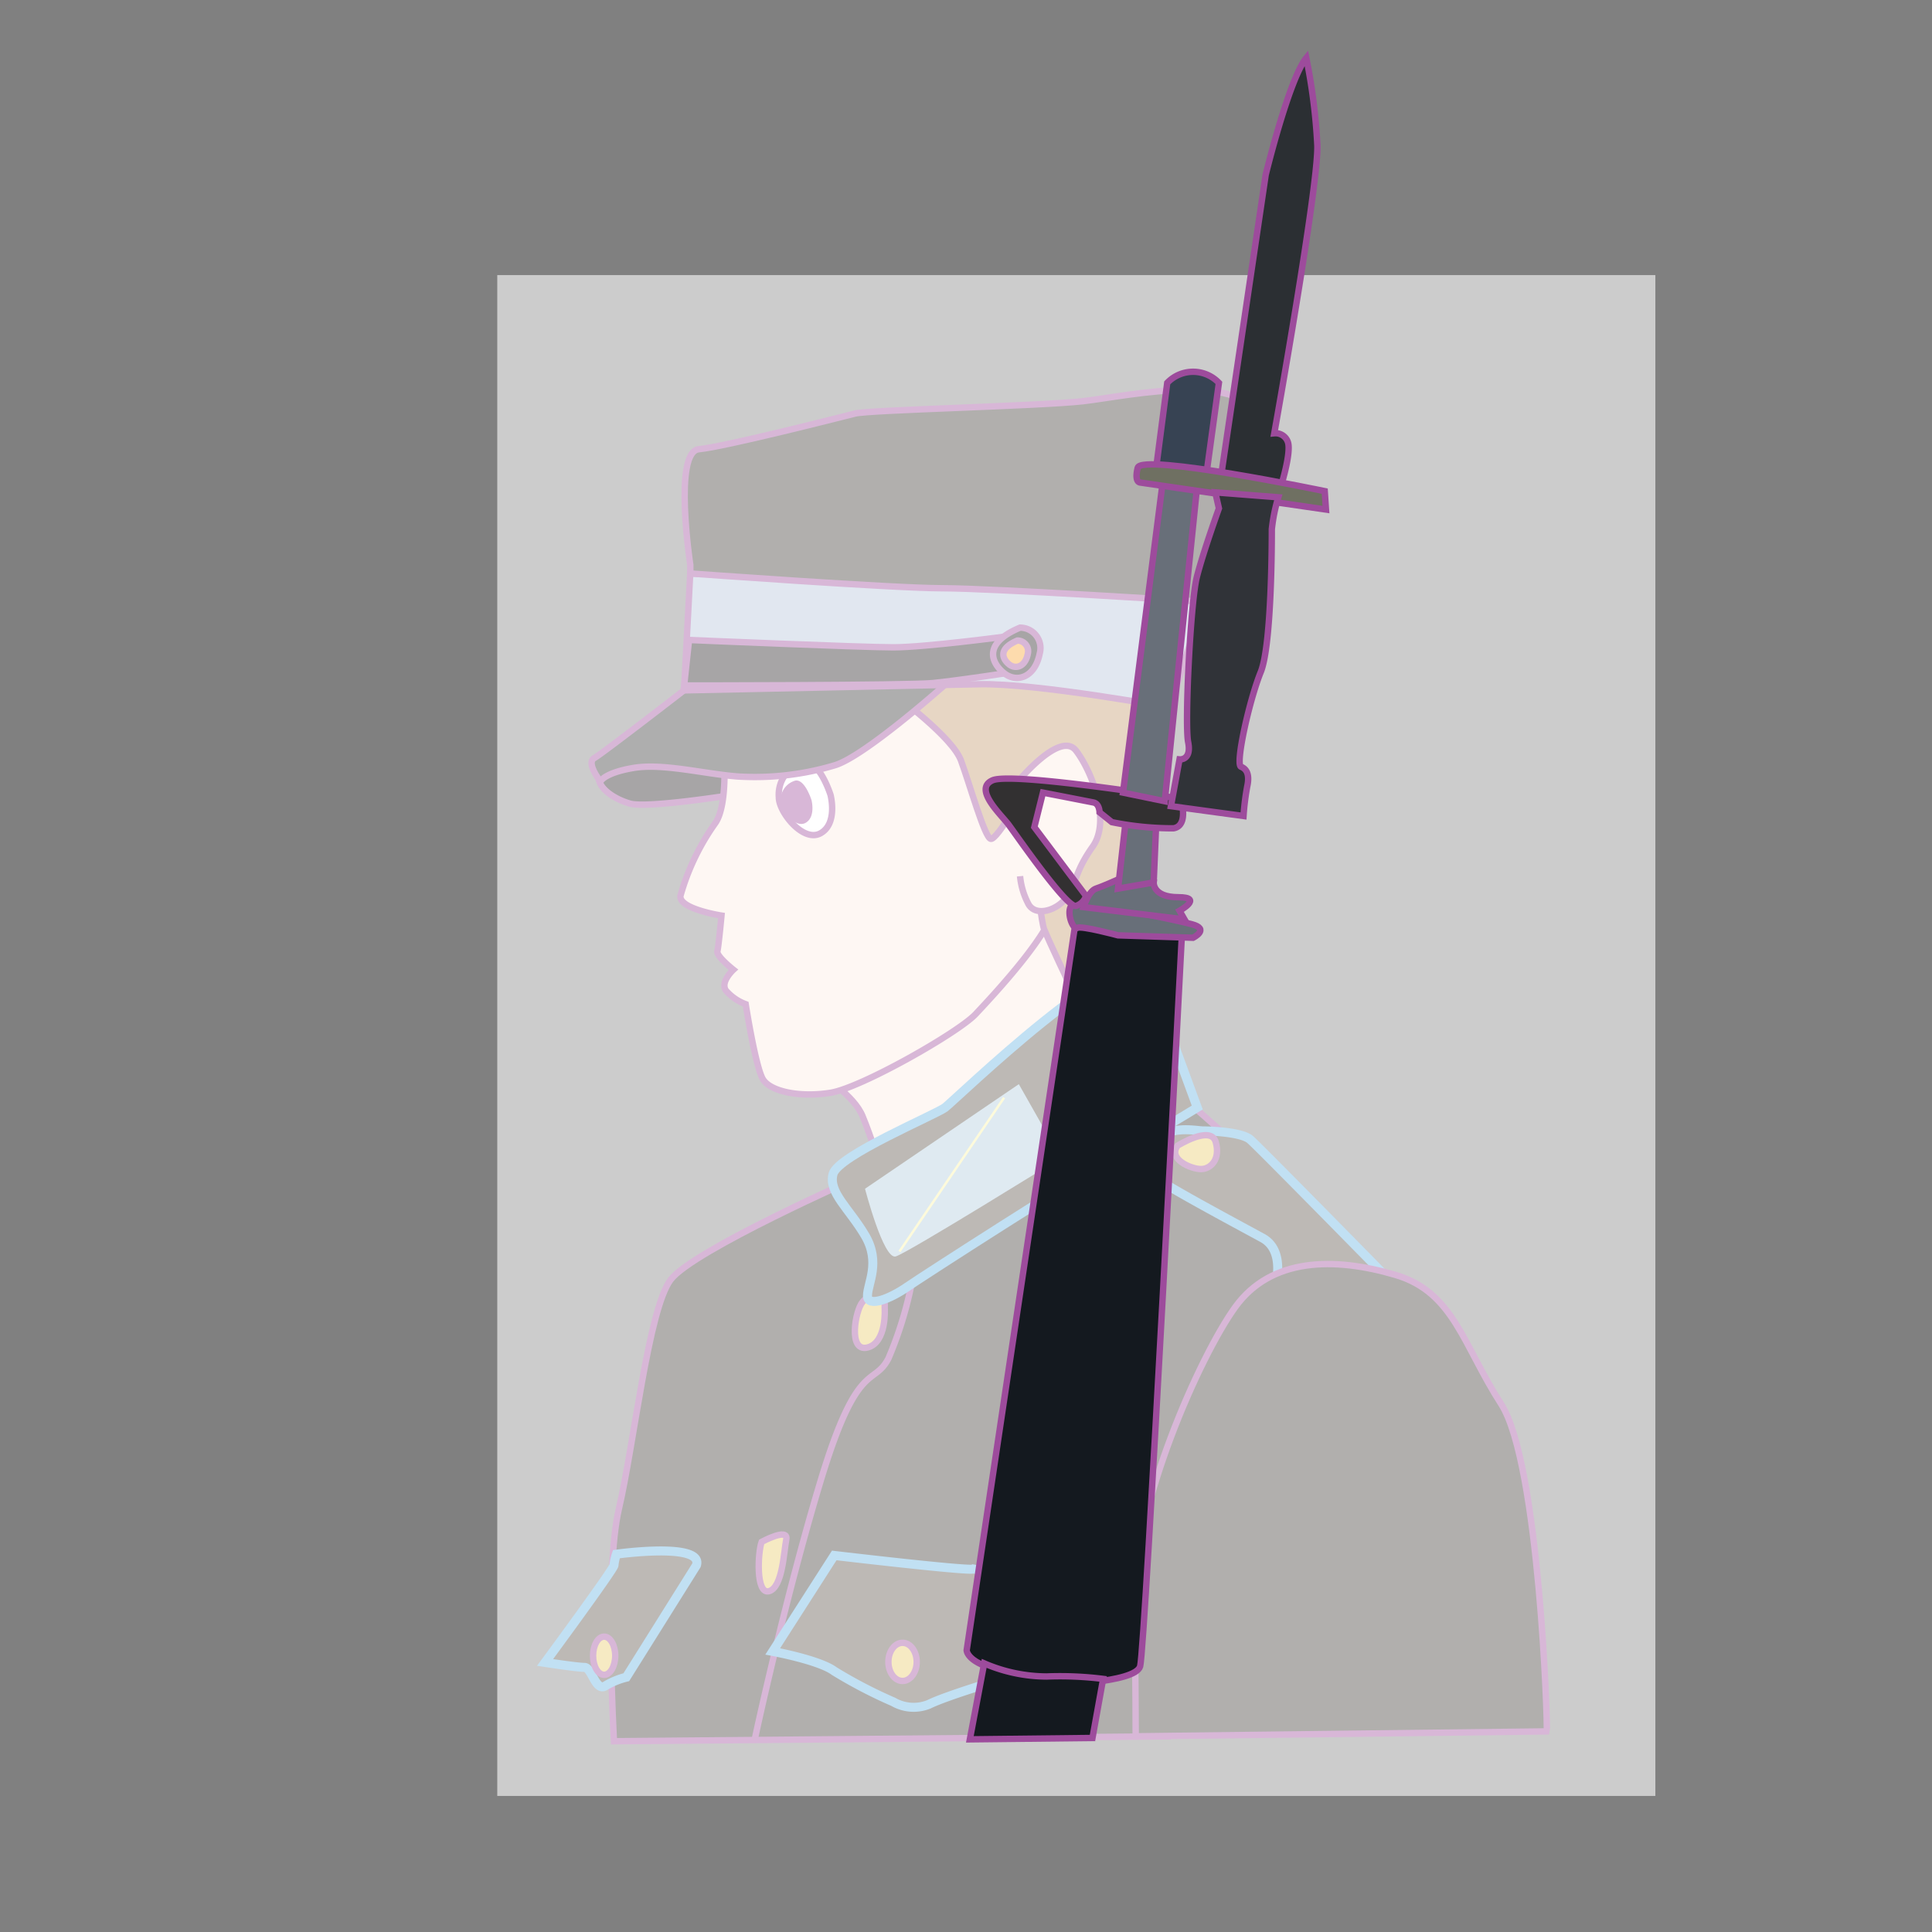 <svg id="word" xmlns="http://www.w3.org/2000/svg" viewBox="0 0 160 160"><rect x="0" y="0" width="160" height="160" fill="#808080" stroke="none"/><defs><style>.cls-1{fill:#fdebe2;}.cls-1,.cls-10,.cls-11,.cls-12,.cls-16,.cls-17,.cls-18,.cls-19,.cls-2,.cls-20,.cls-21,.cls-22,.cls-3,.cls-4,.cls-5,.cls-7,.cls-8{stroke:#9d4b9c;stroke-width:0.529px;}.cls-1,.cls-10,.cls-11,.cls-12,.cls-16,.cls-17,.cls-18,.cls-19,.cls-2,.cls-20,.cls-21,.cls-22,.cls-3,.cls-4,.cls-5,.cls-6,.cls-7,.cls-8{stroke-miterlimit:10;}.cls-2{fill:#231f20;}.cls-15,.cls-3{fill:#fff;}.cls-4{fill:#c3996b;}.cls-5{fill:#3b3833;}.cls-6{fill:#595046;stroke:#63b1e2;stroke-width:0.747px;}.cls-7{fill:none;}.cls-8{fill:#e8cb69;}.cls-9{fill:#9d4b9c;}.cls-10{fill:#353435;}.cls-11{fill:#b3c4da;}.cls-12{fill:#f9a533;}.cls-13{fill:#aecbdc;}.cls-14{fill:#f9f3a6;}.cls-15{opacity:0.6;}.cls-16{fill:#14191f;}.cls-17{fill:#686f79;}.cls-18{fill:#323031;}.cls-19{fill:#2b2f33;}.cls-20{fill:#374353;}.cls-21{fill:#6f7062;}.cls-22{fill:#303338;}</style></defs><path class="cls-1" d="M68.172,89.173s2.548,1.529,3.261,3.261,1.529,4.28,1.529,4.28L90.591,85.708,85.8,74.091Z"/><path class="cls-2" d="M60.529,63.493l.1,2.344s-7.032,1.121-8.458.713-2.854-1.427-2.548-2.446,5.095-1.426,5.809-1.528A39.065,39.065,0,0,1,60.529,63.493Z"/><path class="cls-1" d="M59.884,61.421s.543,5.163-.68,6.794a19.488,19.488,0,0,0-2.853,5.978c-.136,1.087,3.4,1.631,3.4,1.631s-.238,2.547-.34,2.955,1.325,1.528,1.325,1.528-1.121,1.019-.612,1.733a4.012,4.012,0,0,0,1.631,1.121s.815,5.2,1.427,6.216,3.057,1.529,5.6,1.121,10.6-4.993,12.025-6.522,6.624-7.032,6.624-9.375,1.019-9.376-1.223-12.127S78.261,55.137,75,55.137,59.884,61.421,59.884,61.421Z"/><path class="cls-3" d="M68.783,65.837S69.4,68.181,67.968,69,64.5,67.263,64.5,66.041a2.788,2.788,0,0,1,1.835-2.854C67.764,62.576,68.783,65.837,68.783,65.837Z"/><path class="cls-4" d="M74.286,57.684s4.586,3.363,5.3,5.3,1.955,6.387,2.465,6.489,2.887-3.941,2.887-4.756,1.121,11.21,1.529,12.229,2.242,4.891,2.242,4.891,5.246-7.235,5.96-8.968,2.445-12.84,1.936-14.776-4.994-3.567-4.994-3.567l-15.082.408-3.159.2Z"/><path class="cls-1" d="M84.224,64.818s3.567-4.382,4.891-2.65,2.9,5.809,1.374,7.949-1.324,3.057-2.14,4.178-2.547,1.63-3.159.611a6.149,6.149,0,0,1-.713-2.343"/><path class="cls-5" d="M97.419,90.4s13.248,11.617,13.452,12.127,4.687,4.891,4.687,4.891S101.5,111.9,99.253,119.949s-2.547,23.846-2.547,23.846l-45.858.407s-.815-14.063.408-19.26,2.445-16.509,4.28-18.954,15.693-8.56,15.693-8.56l24.356-7.643Z"/><path class="cls-6" d="M114.641,105.58s-6.318.1-7.031.612a19.327,19.327,0,0,1-2.242,1.222s1.426-3.668-.816-4.891-8.56-4.586-9.273-5.3-.815-1.427.408-2.752,3.363-.815,3.974-.815,3.159.1,3.872.713S114.641,105.58,114.641,105.58Z"/><path class="cls-7" d="M75.611,105.682a31.338,31.338,0,0,1-2.038,6.828c-1.223,2.344-2.548,0-5.6,10.088s-5.5,21.6-5.5,21.6"/><path class="cls-8" d="M97.521,94.88s2.751-1.732,3.159-.306-.408,2.242-1.223,2.242S96.706,96,97.521,94.88Z"/><path class="cls-8" d="M73.267,108.332s.2,2.853-1.426,3.261-1.019-3.058-.408-3.771S73.369,106.6,73.267,108.332Z"/><path class="cls-8" d="M63.077,127.694s2.242-1.223,2.038-.2-.306,3.974-1.427,4.28S62.771,128.509,63.077,127.694Z"/><path class="cls-6" d="M80.605,129.936c-.306.2-11.516-1.121-11.516-1.121l-5.095,7.948s3.872.714,5.095,1.631a39.126,39.126,0,0,0,4.892,2.547,3.363,3.363,0,0,0,2.955.2c1.427-.713,6.216-2.14,6.216-2.14l2.955-8.152Z"/><path class="cls-6" d="M57.676,129.63,51.867,138.9a6.265,6.265,0,0,0-1.732.714c-.816.509-1.121-1.529-1.733-1.529s-3.261-.408-3.261-.408,5.707-7.744,5.707-8.05a4.189,4.189,0,0,1,.2-.917S58.287,127.694,57.676,129.63Z"/><ellipse class="cls-8" cx="74.745" cy="137.63" rx="1.172" ry="1.58"/><ellipse class="cls-8" cx="50.033" cy="137.12" rx="0.917" ry="1.58"/><path class="cls-9" d="M67.206,66.262s.364,1.395-.486,1.881-2.062-1.032-2.062-1.76a1.657,1.657,0,0,1,1.092-1.7C66.6,64.321,67.206,66.262,67.206,66.262Z"/><path class="cls-10" d="M78.77,56.258s-7.133,6.42-9.681,7.133a23.016,23.016,0,0,1-7.949.917c-2.751-.2-6.216-1.121-8.662-.713s-2.751,1.121-2.751,1.121-1.223-1.529-.51-1.936,7.949-6.013,7.949-6.013Z"/><path class="cls-11" d="M96.909,58.6s-11.107-2.038-15.8-1.936-24.457.51-24.457.51l.509-9.681s21.706.815,24.05.815,18.445,1.528,18.445,1.528l-2.65,8.357Z"/><path class="cls-5" d="M57.166,46.78s-1.427-9.375.713-9.579,11.72-2.649,12.943-2.955,15.184-.612,18.852-1.019,14.777-2.955,14.777,2.547-4.79,14.063-4.79,14.063-17.528-1.12-21.6-1.12-20.891-1.223-20.891-1.223Z"/><path class="cls-2" d="M83.458,52.691s-6.828.917-9.477.917S57.064,53,57.064,53l-.407,3.77s18.546,0,20.585-.2,6.725-.917,6.725-.917Z"/><path class="cls-2" d="M84.477,51.978a1.692,1.692,0,0,1,1.63,2.14c-.407,2.038-1.936,2.445-2.955,1.63S81.318,53.3,84.477,51.978Z"/><path class="cls-12" d="M84.262,53.047a.885.885,0,0,1,.852,1.119c-.213,1.066-1.012,1.279-1.545.853S82.61,53.74,84.262,53.047Z"/><path class="cls-5" d="M128.093,143.387c.1-.305-.612-22.215-3.771-27.107s-3.922-9.273-8.764-10.7c-5.091-1.5-10.292-1.427-13.248,2.65s-8.458,16.508-8.356,24.253.1,11.312.1,11.312Z"/><path class="cls-6" d="M95.075,80.613l4.076,11.108s-3.974,2.446-6.929,4.076-15.8,9.885-17.12,10.8-3.261,1.733-3.261.713,1.121-2.751-.2-4.993-3.057-3.567-2.65-5.095,8.458-4.892,9.274-5.5S93.445,77.148,95.075,80.613Z"/><path class="cls-13" d="M84.375,89.785,71.637,98.447s1.528,5.91,2.547,5.605S87.84,95.9,87.84,95.9Z"/><rect class="cls-14" x="71.119" y="97.173" width="15.404" height="0.204" transform="translate(-45.94 107.755) rotate(-55.784)"/><rect class="cls-15" x="41.182" y="22.781" width="95.908" height="125.951"/><path class="cls-16" d="M87.086,139.523s6.93-.1,7.337-1.528,3.465-60.736,3.465-60.736l-8.764-1.223L80.055,136.67s0,.917,2.242,1.528S87.086,139.523,87.086,139.523Z"/><path class="cls-16" d="M90.474,143.931l.883-4.891a28.874,28.874,0,0,0-4.688-.2,13.168,13.168,0,0,1-5.163-1.087l-1.187,6.292Z"/><path class="cls-17" d="M92.589,77.462l6.216.2s1.427-.713-.1-1.121-6.725-1.426-7.744-1.528-2.14-.51-2.344.2.305,1.835.611,1.631S92.589,77.462,92.589,77.462Z"/><path class="cls-17" d="M97.684,75.424s2.039-1.121-.1-1.121-2.038-1.223-2.038-1.223l-3.057-.2s-1.121.509-1.732.713-1.019,1.529-1.019,1.529l8.356,1.019Z"/><polygon class="cls-17" points="95.748 68.291 95.544 73.08 92.589 73.59 93.201 68.189 95.748 68.291"/><path class="cls-18" d="M97.786,66.151s.714,2.242-.611,2.446a25.291,25.291,0,0,1-5.095-.51l-1.019-.815s0-.714-.51-.815-4.178-.816-4.178-.816L85.659,68.5,89.94,74.2a1.283,1.283,0,0,1-.816.816c-.713.305-4.993-5.911-5.6-6.726s-2.955-2.955-1.324-3.669S97.786,66.151,97.786,66.151Z"/><path class="cls-17" d="M99.111,40.572,96.462,66.355,93,65.641l3.261-25.476S98.6,39.961,99.111,40.572Z"/><path class="cls-19" d="M108.181,4.8a48.677,48.677,0,0,1,.917,7.236c.1,3.363-3.567,23.846-3.567,23.846a1.081,1.081,0,0,1,1.121.713c.306.815-.509,3.465-.509,3.465l-4.994-.815,3.669-24.764S106.754,6.536,108.181,4.8Z"/><path class="cls-20" d="M100.945,31.707l-1.019,7.439-4.178-.408.917-7.031a2.953,2.953,0,0,1,4.28,0Z"/><path class="cls-21" d="M109.709,40.674S94.525,37.515,94.22,38.738s.2,1.223.2,1.223L109.811,42.2Z"/><path class="cls-22" d="M105.864,41.184a14.334,14.334,0,0,0-.537,2.649c0,.816,0,9.58-.917,11.822s-2.14,7.642-1.63,7.846.713.714.509,1.631a20.941,20.941,0,0,0-.305,2.446l-6.013-.816.713-3.872s1.019.1.714-1.427.2-11.617.713-13.655,1.834-5.707,1.834-5.707l-.3-1.325Z"/></svg>